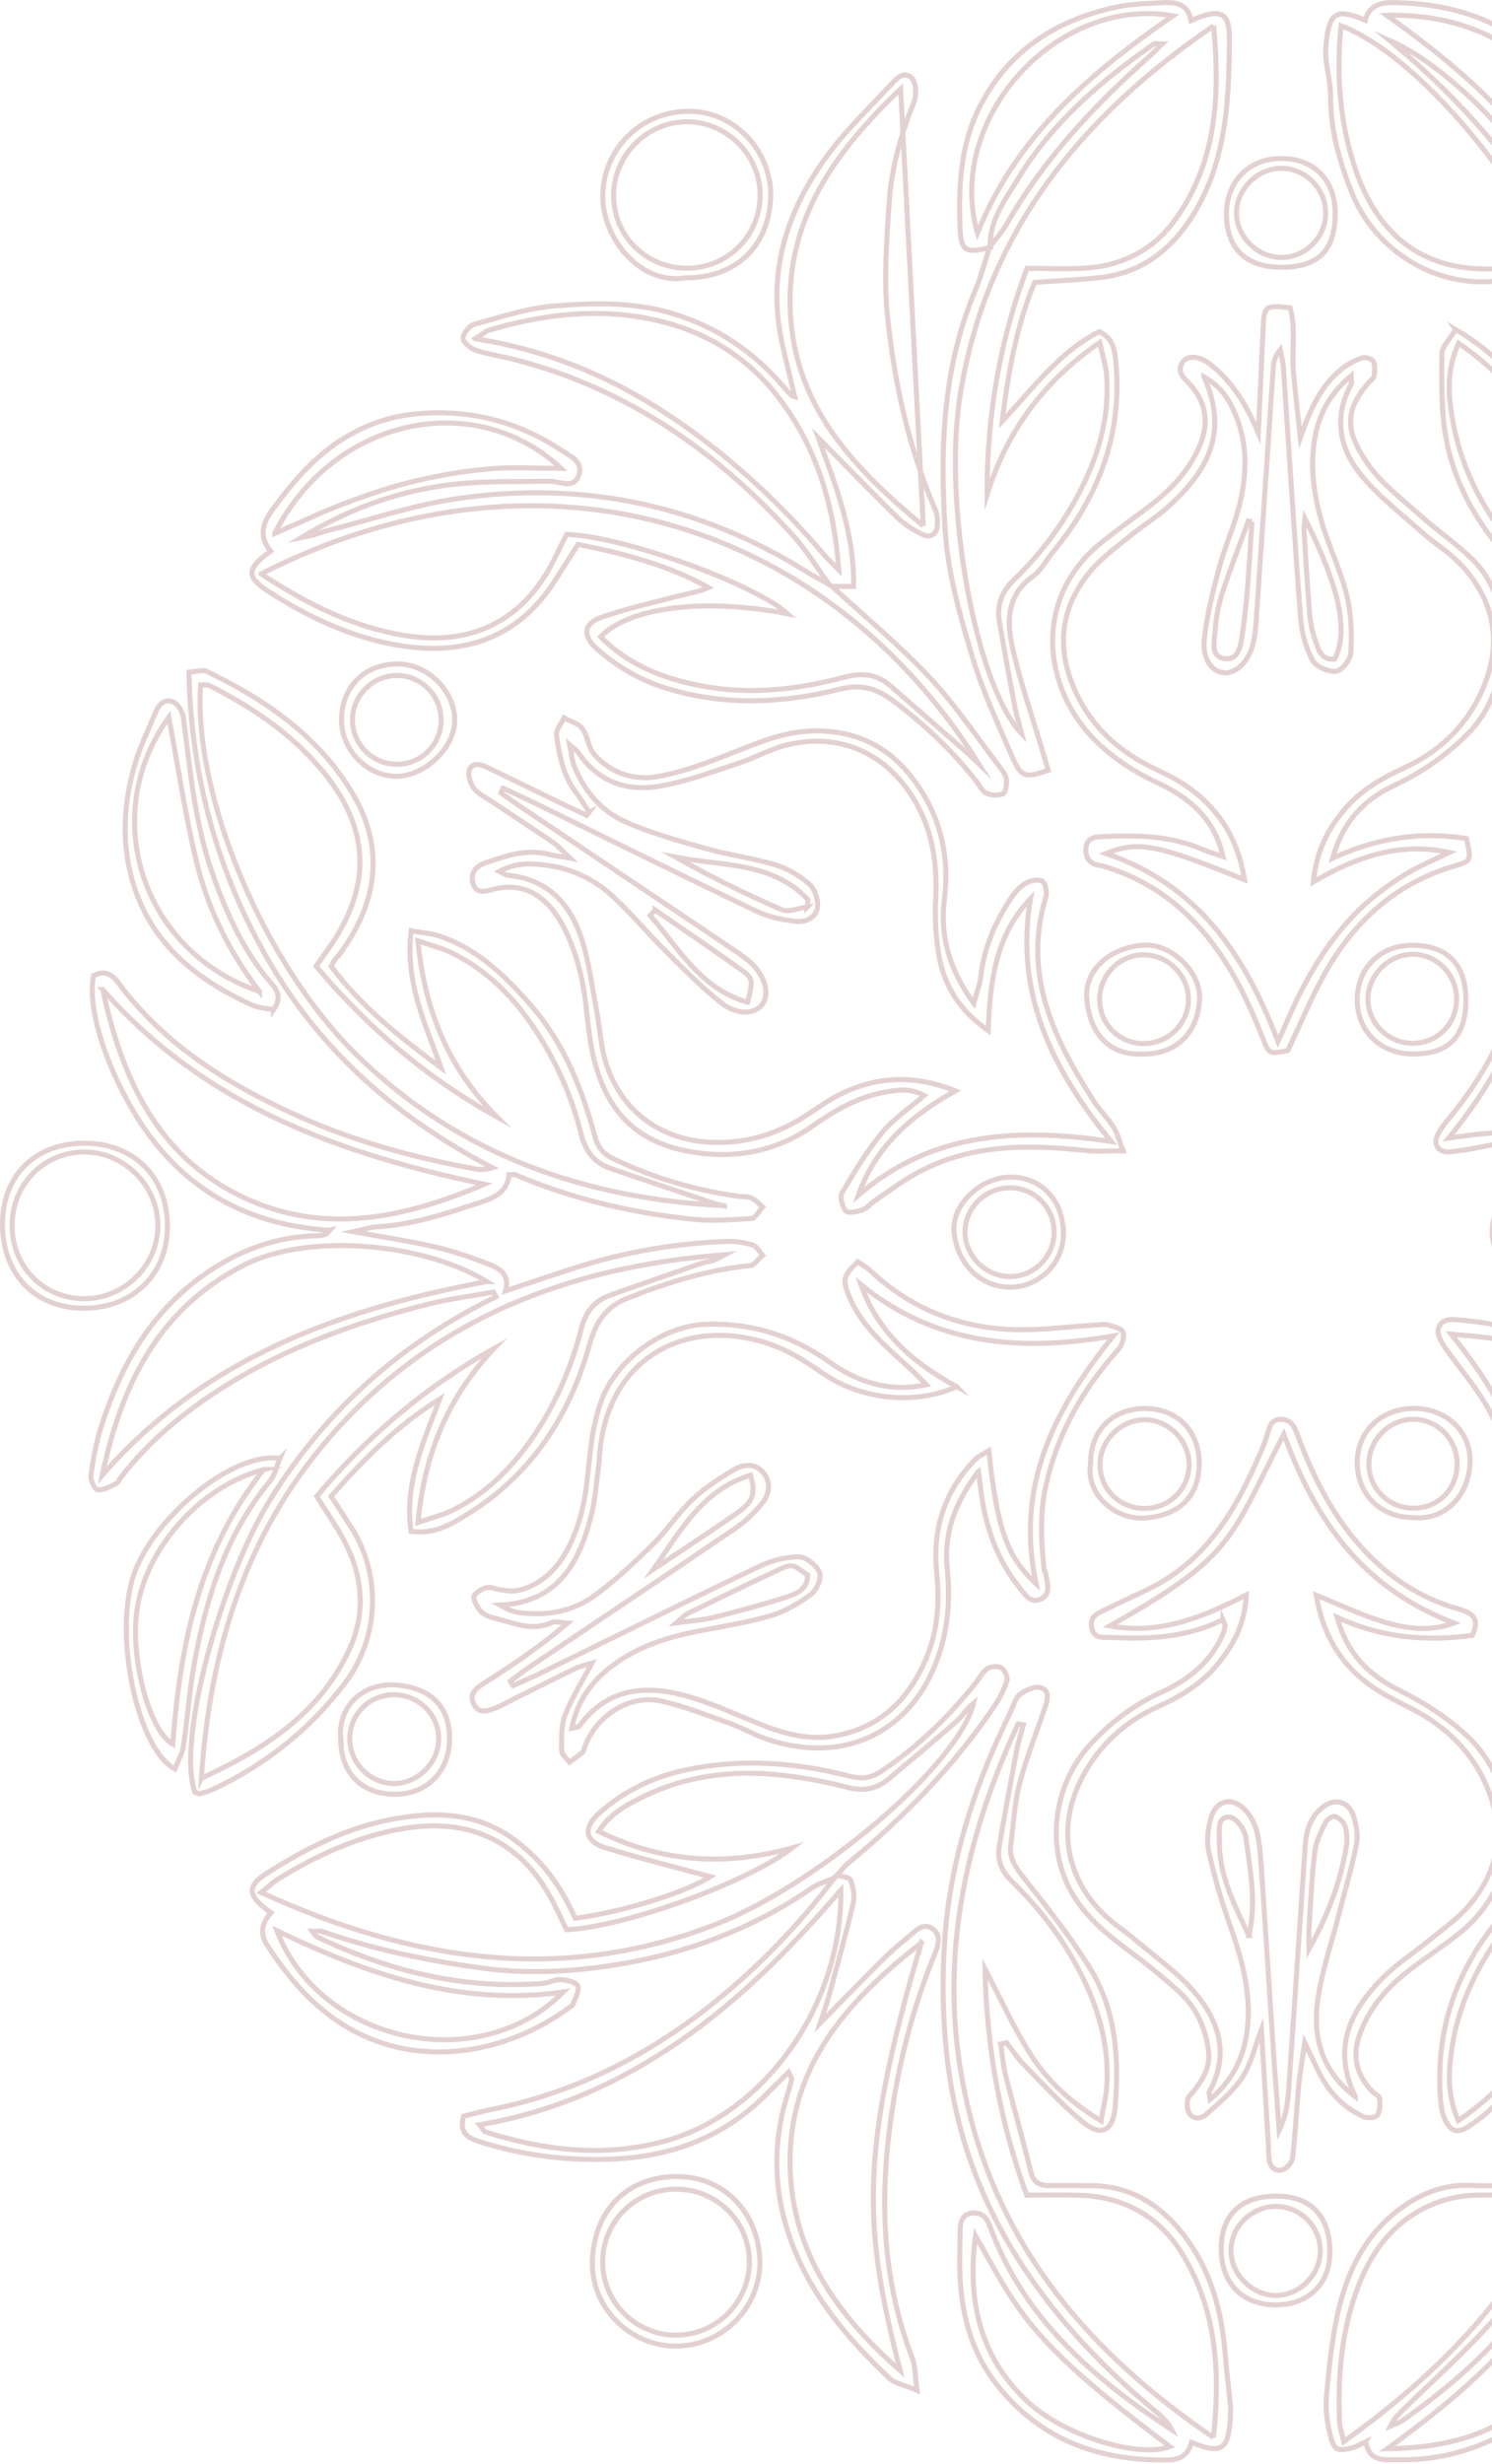 <svg fill="none" height="487" viewBox="0 0 295 487" width="295" xmlns="http://www.w3.org/2000/svg" xmlns:xlink="http://www.w3.org/1999/xlink"><clipPath id="a"><path d="m0 0h505.56v486.7h-505.56z"/></clipPath><g clip-path="url(#a)"><g opacity=".3" stroke="#a06569" stroke-miterlimit="10"><path d="m65.146 243.15c-17.38-1.1-30.27-9.07-38.91-23.75-5.83-9.91-8.96-20.72-7.73-26.57 2.04-1.09 3.57-.38 4.86 1.36 9.08 12.29 21.57 20.03 35.19 26.21 11.36 5.15 23.29 8.42 35.54 10.64.98.18 1.99.13 3.26-.26-18.42-9.56-33.53-22.6-44.01-40.52-10.31-17.62-15.57-36.65-15.99-57.41 1.6-.1 2.74-.52 3.5-.16 11.82 5.67 22.44 13.06 29.11 24.58 6.23 10.77 4.47 21.45-2.82 31.31-.31.41-.7.76-1 1.18-.2.27-.32.6-.65 1.25 5.9 7.93 13.65 14.06 21.72 20.02-3.1-8.58-7.17-16.87-5.93-27.06 2.14.38 3.97.48 5.64 1.05 7.45 2.51 12.85 7.76 17.91 13.51 6.65 7.56 10.23 16.63 12.81 26.12.64 2.36 1.77 3.48 3.71 4.41 7.83 3.75 16.05 6.17 24.63 7.38.85.12 1.8-.02 2.55.32.84.38 1.5 1.17 2.24 1.78-.73.8-1.41 2.23-2.19 2.28-3.93.26-7.92.54-11.82.13-12.02-1.26-23.7-4.02-34.86-8.76-.28-.12-.66-.02-1.25-.02-.3 3.09-2.51 4.42-5.28 5.33-6.86 2.26-13.69 4.6-21 4.98-1.15.06-2.28.48-4.48.96 6.07 1.11 11.12 1.84 16.07 2.99 3.65.85 7.22 2.09 10.71 3.45 2.06.8 4.23 1.96 3.25 5.26 5.36-1.77 10.47-3.57 15.65-5.14 9.19-2.78 18.61-4.29 28.2-4.65 1.68-.06 3.44.23 5.06.72.78.24 1.29 1.33 1.93 2.03-.81.7-1.56 1.94-2.43 2.03-7.39.72-14.43 2.77-21.36 5.32-.64.24-1.26.56-1.91.77-4.75 1.51-7.11 4.48-8.53 9.58-3.88 13.96-11.48 25.69-24.13 33.48-3.13 1.93-6.41 4.01-11.14 3.37-1.36-9.41 2.46-17.62 5.67-26.14-8.38 5.19-15.13 11.98-21.47 19.22 1.53 2.36 2.84 4.33 4.11 6.34 5.69 9.02 5.58 21.37-1.34 30.53-6.94 9.2-15.8 16.24-26.3 21.12-.76.35-1.59.58-2.41.77-.29.07-.64-.17-.96-.26-3.71-9.7 4.98-41.97 14.93-57.97 10.99-17.67 25.86-30.86 44.59-39.97-.17-.31-.35-.62-.52-.92-4.33.79-8.72 1.33-12.98 2.4-14.03 3.54-27.55 8.35-39.92 16.07-7.95 4.97-15.11 10.78-20.84 18.25-.31.41-.54 1.01-.96 1.19-1.17.53-2.46 1.29-3.6 1.15-.57-.07-1.43-1.97-1.29-2.92.45-3.2 1.04-6.42 2.01-9.49 3.82-12.03 9.82-22.68 20.4-30.12 6.72-4.73 14.18-7.57 22.52-7.67.5 0 1.01-.15 1.5-.27.11-.03.19-.2.77-.82zm78.05-4.83c-.76-.19-1.54-.32-2.27-.57-6.68-2.23-13.36-4.46-20.02-6.74-3.35-1.14-5.16-3.42-6.04-6.99-1.79-7.22-4.79-14-8.88-20.26-4.32-6.6-9.69-12.09-16.89-15.55-1.75-.84-3.69-1.3-6.47-2.25 1.38 14.09 6.24 25.39 15.63 34.8-13.88-7.7-25.61-17.73-35.76-29.8.97-1.37 1.66-2.34 2.35-3.32 8.88-12.45 8.42-24.17-1.53-35.81-6.03-7.05-13.59-12.12-21.8-16.28-.51-.26-1.23-.13-1.85-.18-1.5 21.75 12.47 55.16 30.83 73.11 20.13 19.68 44.95 28.44 72.7 29.82zm-103.37 113.13c12.41-5.72 23.45-12.76 29.29-25.55 3.2-7.02 2.64-14.14-.83-20.94-1.55-3.04-3.57-5.85-5.66-9.21 9.85-11.76 21.45-21.62 35.08-29.26-9.01 9.5-13.79 20.64-15.05 34.4 2.84-.98 4.83-1.44 6.63-2.31 5.83-2.85 10.53-7.1 14.43-12.25 5.38-7.11 9-15.09 11.2-23.66.86-3.37 2.57-5.55 5.7-6.67 5.98-2.15 11.99-4.22 17.99-6.29.81-.28 1.7-.35 2.5-.64.75-.28 1.44-.72 2.16-1.09-30.77 2.35-57.87 12.62-78.4 36.45-16.47 19.12-23.42 42.02-25.05 67.04zm-19.52-155.88c3.83 17.65 10.84 33.27 28.24 41.27 16 7.36 31.73 3.77 47.24-2.79-28.71-5.98-55.35-15.59-75.49-38.48zm75.94 57.73c-12.3-7.62-35.22-9.79-48.04-3.25-16.99 8.68-24.23 23.79-27.99 41.51 20.07-23.08 46.79-32.79 76.02-38.26z"/><path d="m340.465 249.879c-1.78 10.4-9.08 16.39-16.94 22.76 8.4 1.69 14.92-.68 20.86-5.05 6.29-4.64 13.29-6.93 21.08-6.77 13.7.29 22.51 10.04 24.3 22.19.75 5.08 1.02 10.26 2.21 15.24 1.18 4.96 2.82 9.85 7.4 13.15 3.1 2.23 6.32 2.58 9.76 1.79 1.55-.36 3.06-1.3 3.94.67.99 2.22-.44 3.65-2.24 4.52-4.61 2.22-9.46 2.79-14.49 1.71-.77-.17-1.54-.3-2.74.4 5.24 3.49 10.47 6.98 15.71 10.45 1 .66 2.46 1.05 2.94 1.96.63 1.18 1.01 2.97.56 4.14-.62 1.62-2.22.99-3.53.33-5.51-2.79-11.04-5.56-16.57-8.31-.89-.44-1.85-.76-3.02-1.23 1.93 3.61 3.99 6.8 5.34 10.27.83 2.13.73 4.68.71 7.04 0 .72-1.26 2.06-1.79 1.99-.97-.13-2.56-1.04-2.62-1.73-.34-4.16-2.88-6.52-6.25-8.19-4.22-2.08-8.79-1.51-13.13-.74-3.31.59-6.58 1.95-9.6 3.48-5.11 2.58-10.4 4.63-16.06 4.91-5.68.29-11.27-.89-15.74-4.79-9.28-8.1-12.67-18.3-10.91-30.49 1.03-7.13-1.79-13.26-6.42-19.58-.68 4.15-.77 7.57-1.86 10.65-1.46 4.16-3.64 8.06-5.61 12.03-.36.73-1.06 1.51-1.79 1.8-1.02.41-2.34.74-3.29.4-.64-.23-.93-1.64-1.21-2.57-.14-.45.03-1.03.18-1.51 3.57-11.52.19-22.01-5.17-31.99-2.41-4.49-5.94-8.37-8.85-12.61-.7-1.02-1.5-2.51-1.25-3.53.52-2.08 2.56-1.98 4.3-1.78 2.36.27 4.79.4 7.05 1.06 8.38 2.42 16.28-.15 24.09-2.4 5.27-1.52 10.06-4.36 14.13-8.22 2.19-2.08 2.25-2.02 6.52-1.43zm66.41 66.98c-7.01-1.14-11.83-4.85-14.66-11.12-.84-1.87-1.7-3.82-2.06-5.82-.85-4.73-1.56-9.5-2.04-14.28-1.49-14.8-12.11-23.57-26.89-22.13-5.45.53-10.3 2.55-14.83 5.52-2.44 1.6-4.88 3.29-7.54 4.44-6.7 2.89-13.53 3.24-21.11-.02 8.66-5.1 15.76-10.94 18.81-20.34-1.27.37-2.24 1.04-3.15 1.77-4.62 3.73-9.82 6.3-15.53 7.9-8.26 2.31-16.63 2.55-25.08 1.46-1.57-.2-3.15-.29-5.86-.53 11.82 14.64 18.95 29.62 15.61 48.02 2.76-2.02 4.12-4.75 5.13-7.6 1.09-3.07 2.04-6.22 2.64-9.41.54-2.88.52-5.86.8-9.5 5.22 4.14 8.36 8.67 9.49 14.17.85 4.15 1.01 8.53.83 12.77-.33 7.47.96 14.41 5.33 20.57 4.58 6.46 10.75 9.91 18.85 9.79 4.79-.07 9.03-1.76 13.36-3.52 4.6-1.87 9.25-3.73 14.05-4.93 8.08-2.04 14.99-.04 19.83 7.24.12.18.51.19 1.03.36-.92-5.5-3.41-10.03-7.93-12.86-4.03-2.52-8.48-4.53-12.97-6.09-3.69-1.28-7.75-1.5-11.62-2.28-5.24-1.05-10.48-2.16-14.75-5.71-1.54-1.28-2.58-2.86-1.92-4.96.67-2.15 2.63-3.01 4.48-2.81 2.66.3 5.43.94 7.83 2.1 14.59 6.98 29.09 14.14 43.63 21.23 1.42.69 2.9 1.25 4.35 1.87.15-.32.3-.64.45-.96-1.37-.99-2.72-2.01-4.13-2.95-5.43-3.65-10.88-7.27-16.3-10.92-8.29-5.57-16.57-11.15-24.85-16.73-2.48-1.67-4.67-3.59-5.1-6.78-.44-3.3 1.79-5.55 4.93-4.55 2.4.76 4.89 1.96 6.72 3.64 3.65 3.37 6.99 7.1 10.24 10.87 4.19 4.87 8.61 9.42 14.53 12.17 4.95 2.3 10.05 3.46 15.42.9zm-28.66-6.91c.2-.23.4-.45.6-.68-2.27-2.76-4.4-5.65-6.86-8.23-2.71-2.84-5.63-5.49-8.63-8.02-1.71-1.45-3.8-2.15-6.67-.48 1.29 1.93 2.12 4.2 3.73 5.37 5.8 4.21 11.86 8.06 17.83 12.04zm-6.81 9.77c.11-.34.22-.67.33-1.01-6.38-3.11-12.75-6.25-19.17-9.28-.86-.41-2.05-.39-3.03-.21-.9.17-2.45.83-2.43 1.23.03 1.01.52 2.48 1.3 2.9 2.52 1.36 5.21 2.47 7.91 3.44 4.89 1.75 9.99 2.38 15.09 2.93z"/><path d="m241.753 320.129c-7.01 3.49-14.33 3.87-21.74 3.51-1.65-.08-3.71.44-4.17-1.95-.49-2.56 1.72-3.02 3.35-3.86 4.25-2.17 8.83-3.86 12.7-6.57 8.92-6.24 13.73-15.61 17.85-25.35.27-.63.48-1.29.7-1.94.54-1.58.61-3.64 3.05-3.44 2.1.16 2.6 1.89 3.22 3.53 3.12 8.26 7.05 16.04 13.19 22.54 5.06 5.35 11.01 9.23 18.14 11.31 2.23.65 4.98 1.44 3.04 5.32-8.66 1.13-17.36.7-26.71-3.57 2.13 7.6 6.57 11.53 12.16 14.33 4.95 2.48 9.5 5.35 13.61 9.17 9.95 9.27 12.18 28.01-1.7 39.01-3.36 2.67-6.99 5.01-10.36 7.67-3.96 3.13-7.15 6.88-9.04 11.69-1.77 4.5-1.06 8.39 2.29 11.82.48.49 1.39.88 1.44 1.39.11 1.11.1 2.43-.44 3.32-.3.49-1.93.64-2.68.31-3.55-1.59-6.29-4.2-8.21-7.58-1.1-1.92-1.95-3.98-3.46-7.1-.5 3.51-.97 6.02-1.2 8.54-.45 4.77-.67 9.55-1.22 14.3-.1.87-1.18 2.1-2.03 2.32-1.61.42-2.5-.75-2.65-2.36-.08-.86-.04-1.72-.1-2.58-.45-7.53-.91-15.06-1.38-22.81-1.27 3.35-2 6.76-3.78 9.49-1.81 2.78-4.56 5-7.07 7.26-1.06.95-2.76 1.2-3.53-.42-.42-.88-.4-2.56.17-3.2 2.28-2.52 4.14-5.36 3.77-8.69-.49-4.49-2.34-8.67-5.76-11.8-3.03-2.77-6.23-5.4-9.53-7.84-4.02-2.98-7.88-6-10.77-10.23-6.53-9.55-4.83-22.69 2.59-30.81 4-4.38 8.59-7.87 14.01-10.34 5.46-2.48 9.99-6.03 12.38-11.78.19-.46.26-.98.34-1.48.02-.13-.11-.29-.47-1.15zm26.22 94.26c-4.68-9.58-1.01-17.11 5.69-23.73 2.8-2.76 6.19-4.92 9.24-7.42 2.52-2.07 5.24-3.99 7.37-6.42 5.96-6.81 7.35-14.61 3.96-23.09-2.95-7.38-8.27-12.53-15.29-16.1-2.9-1.48-5.88-2.93-8.48-4.87-5.73-4.27-8.96-10.1-10.21-17.47 4.79 1.93 8.96 3.93 13.33 5.26 4.46 1.35 9.12 1.99 13.88.23-8.27-3.2-15.32-7.9-21.02-14.57-5.59-6.54-9.42-14.13-12.61-22.74-10.86 21.07-9.92 24.1-34.39 37.88 9.88 1.79 18.3-1.68 26.98-6.12-.31 5.96-2.68 10.05-5.76 13.79-3.13 3.81-7.24 6.26-11.69 8.28-6.47 2.93-11.52 7.47-14.89 13.78-4.93 9.23-3.7 19.12 3.54 26.68 2.12 2.21 4.8 3.89 7.16 5.89 3.79 3.22 7.95 6.15 11.19 9.86 5.07 5.81 7.24 12.51 3.1 19.97-.12.21.08.6.22 1.44 4.8-4.08 6.98-9.05 7.43-14.91.53-6.87-1.32-13.27-3.58-19.65-1.66-4.68-3.05-9.49-4.13-14.34-.46-2.08-.22-4.51.37-6.59 1.09-3.81 4.38-4.45 7.03-1.47.98 1.11 1.73 2.61 2.09 4.05.53 2.16.71 4.41.86 6.64.83 12.19 1.59 24.39 2.41 36.59.35 5.27.77 10.53 1.15 15.79 1.26-2.53 1.67-5.15 1.86-7.79 1.12-16.14 2.19-32.29 3.28-48.44.19-2.82.92-5.46 3.16-7.38 2.58-2.21 5.46-1.54 6.47 1.69.55 1.76.84 3.82.47 5.59-1 4.86-2.42 9.63-3.64 14.45-1.43 5.64-3.42 11.23-4.08 16.97-.82 7.09 1.27 13.59 7.53 18.3zm-9.14-29.21c3.59-6.41 6.17-13.03 7.35-20.11.22-1.33.16-2.8-.2-4.08-.23-.81-1.17-1.67-1.99-1.97-.46-.17-1.64.59-1.93 1.2-.88 1.84-1.87 3.76-2.1 5.73-.59 4.91-.8 9.87-1.12 14.81-.09 1.47-.01 2.94-.01 4.42zm-11.91-2.65c1.56-6.52.24-12.95-.58-19.36-.19-1.52-1.98-3.96-3.14-4.02-2.73-.15-2.04 2.67-2.09 4.35-.23 6.91 2.91 12.89 5.81 19.03z"/><path d="m193.435 290.797c-4.79 6.49-6.84 12.35-6.15 19.2.59 5.83.23 11.58-1.72 17.27-5.09 14.9-18.33 21.55-33.62 16.57-2.6-.85-5-2.28-7.58-3.2-4.49-1.6-8.96-3.39-13.59-4.43-6.32-1.42-13.01 2.9-15.21 9.19-.11.33-.15.76-.37.95-.83.69-1.73 1.29-2.6 1.93-.55-.76-1.56-1.53-1.56-2.29 0-2.36-.11-4.91.71-7.05 1.32-3.43 3.35-6.59 5.28-10.23-1.21.38-2.32.59-3.3 1.07-4.33 2.1-8.62 4.27-12.93 6.41-.92.46-1.82.99-2.77 1.37-1.64.64-3.5 1.26-4.41-.89-.83-1.96.49-2.99 2.13-4.02 5.63-3.56 11.13-7.32 16.47-11.84-1.07-.05-2.32-.48-3.19-.09-4.05 1.82-7.7-.09-11.45-.96-.96-.22-2.03-.72-2.64-1.44-.69-.82-1.54-2.54-1.19-2.98.7-.89 2.34-1.83 3.27-1.58 2.39.64 4.55 1.07 6.99.13 3.57-1.38 6.06-3.86 7.87-7.06 2.48-4.39 3.65-9.19 4.21-14.2.61-5.44.94-10.9 2.95-16.14 2.87-7.49 11.79-14.65 21.08-14.79 9.01-.14 16.69 2.39 23.99 7.57 5.3 3.76 11.43 5.99 19.03 4.42-1.2-1.23-1.92-2.03-2.71-2.76-4.8-4.42-9.99-8.5-12.57-14.8-1.31-3.2-1.13-3.95 1.72-6.74.78.53 1.69.99 2.41 1.66 8.37 7.9 18.4 11.71 29.81 11.76 4.94.02 9.88-.61 14.82-.93.86-.06 1.78-.22 2.57.01 1.08.31 2.75.78 2.92 1.48.24 1.02-.31 2.59-1.07 3.44-6.99 7.82-12.02 16.61-14.27 26.96-1.19 5.47-.92 10.9-.32 16.37.04.33.29.64.34.97.27 1.82 1.14 4.01-1.11 4.99-1.96.85-3.08-1.02-4.13-2.34-4.41-5.52-6.65-11.92-7.57-18.85-.13-.97-.24-1.95-.51-4.13zm-4.26-16.73c-8.65 3.83-19.22 2.36-26.37-2.57-2.82-1.94-5.74-3.9-8.88-5.19-16.04-6.57-33.65.4-35.38 21.1-.07.86-.09 1.72-.21 2.57-.45 3.23-.66 6.54-1.47 9.68-2.39 9.35-6.63 17.02-18.02 17.58 1.35.77 2.58 1.33 3.87 1.49 5.31.69 10.47-.18 14.78-3.32 4.14-3.01 7.91-6.57 11.57-10.16 2.81-2.76 4.98-6.19 7.85-8.89 2.47-2.32 5.4-4.22 8.34-5.95 1.81-1.06 4.09-1.25 5.67.65 1.53 1.83 1.23 4.11-.04 5.78-1.53 2-3.46 3.83-5.54 5.25-13.37 9.11-26.83 18.08-40.26 27.12-1.43.96-2.79 2.02-4.18 3.04.19.29.38.58.57.88 1.67-.75 3.36-1.45 5.01-2.25 14.53-7.1 29.01-14.29 43.6-21.27 2.4-1.15 5.21-1.92 7.83-1.92 1.44 0 3.52 1.68 4.12 3.1.45 1.07-.58 3.52-1.7 4.34-2.45 1.8-5.23 3.43-8.12 4.26-4.94 1.41-10.07 2.16-15.12 3.19-5.97 1.21-11.62 3.18-16.47 6.98-3.86 3.03-6.54 6.79-7.56 11.99.86-.21 1.32-.19 1.46-.38 5.36-7.38 12.78-8.24 20.77-6.09 4.78 1.28 9.35 3.38 13.95 5.27 5.16 2.11 10.37 3.78 16.04 2.7 8.95-1.7 14.56-7.33 17.92-15.47 2.22-5.37 2.59-10.97 2-16.74-.88-8.5 1.5-16.02 7.47-22.25.71-.74 1.74-1.17 2.83-1.88 1.68 15.48 3.54 20.96 9.36 26.3-4.1-19.14 3.32-34.19 15.27-48.98-18.77 3.28-35.38 1.65-49.92-10.13 3.32 9.21 9.94 15.28 18.98 20.19zm-29.48 37.25c-2.97-2.18-3.04-2.32-5.77-1.05-6.06 2.8-12.05 5.75-18.05 8.68-.53.26-.94.78-2.13 1.8 3.11-.44 5.3-.56 7.4-1.09 4.93-1.25 9.86-2.55 14.69-4.12 1.86-.61 3.88-1.64 3.86-4.21zm-30.49-1.16c5.39-3.61 10.81-7.16 16.15-10.84 3.58-2.47 4.11-3.95 3.05-7.75-9.59 2.87-14 11.23-19.2 18.59z"/><path d="m248.794 85.587c.32-7 .65-13.99.97-20.99.19-4.14.44-4.33 5.33-3.76 1.17 4.11.27 8.43.64 12.65.36 4.04.84 8.07 1.37 13.01 1.99-5.63 4.07-10.3 8.2-13.59 1.17-.93 2.56-1.68 3.97-2.17.63-.22 1.97.17 2.25.68.42.77.29 1.9.18 2.86-.05.43-.6.81-.94 1.19-5.2 5.81-4.62 10-.3 16.25 2.67 3.87 6.66 6.85 10.23 10.05 3.44 3.09 7.33 5.71 10.6 8.96 8.82 8.77 7.26 25.96-1.02 34.25-4.35 4.36-9.17 7.7-14.68 10.3-5.81 2.74-10.04 6.98-12.11 14.35 8.93-4.12 17.57-5.32 26.47-3.9.95 4.38.96 4.44-2.24 5.38-11.73 3.43-20.07 11.01-25.88 21.48-2.64 4.77-4.74 9.84-7.2 15.02-3.82.79-3.72.75-5.08-2.72-3.34-8.53-7.43-16.63-13.96-23.24-4.93-4.99-10.79-8.49-17.54-10.48-.33-.1-.68-.11-1.01-.19-1.83-.45-2.5-1.72-2.31-3.47.19-1.77 1.53-2.08 3-2.15 6.74-.32 13.43-.29 19.8 2.43 1.21.52 2.5.88 4.28 1.49-1.37-6.08-4.83-9.87-9.46-12.71-2.34-1.44-4.95-2.44-7.32-3.83-6.36-3.72-11.67-8.51-14.64-15.43-4.63-10.78-2.02-22.12 6.63-29.44 3.4-2.88 7.12-5.4 10.65-8.14 3.98-3.1 7.39-6.7 9.44-11.41 1.98-4.53 1.52-8.68-1.89-12.41-1.13-1.23-2.76-2.43-1.32-4.4 1.02-1.39 3.31-1.16 5.51.59 4.41 3.51 7.14 8.13 9.38 13.5zm-10.73-11.09c5.04 11.2.41 18.82-6.91 25.5-2.4 2.19-5.24 3.9-7.77 5.97-2.65 2.17-5.5 4.23-7.69 6.82-5.7 6.76-6.93 14.44-3.56 22.7 2.92 7.17 8.06 12.3 14.9 15.81 2.29 1.18 4.7 2.19 6.85 3.6 6.77 4.43 10.87 10.6 12.17 18.97-17.3-7-20.97-7.75-27.37-5.18 18.03 6.11 27.36 19.85 34.01 37.15 1.9-4.16 3.16-7.3 4.74-10.28 1.61-3.03 3.33-6.04 5.36-8.81 2.02-2.76 4.28-5.42 6.79-7.74s5.33-4.36 8.24-6.16c2.76-1.7 5.81-2.93 8.73-4.36-9.72-2.11-18.18.75-26.88 5.82.61-6.11 2.86-10.41 6.12-14.27 3.18-3.78 7.31-6.18 11.74-8.22 6.97-3.2 12.32-8.2 15.47-15.26 4.05-9.11 2.72-17.54-4.04-24.85-2.31-2.5-5.35-4.3-7.91-6.59-4.09-3.65-8.52-7.05-11.95-11.25-4.28-5.25-5.48-11.43-1.98-17.84.16-.3.02-.77.02-1.78-4.8 4.06-6.9 8.76-7.44 14.25-.64 6.49.74 12.65 2.97 18.7 1.37 3.71 2.97 7.39 3.79 11.23.74 3.46.84 7.13.61 10.67-.09 1.33-1.82 3.49-2.95 3.59-1.53.13-3.97-.95-4.64-2.23-1.31-2.49-2.11-5.45-2.33-8.28-1.25-16.48-2.27-32.97-3.39-49.46-.08-1.21-.41-2.41-.63-3.61-.96 1.19-1.29 2.31-1.37 3.45-1.13 16.49-2.21 32.97-3.34 49.46-.13 1.88-.26 3.8-.77 5.59-1.02 3.6-3.67 5.79-6.03 5.31-2.22-.45-3.94-2.88-3.5-6.73.54-4.74 1.72-9.43 2.96-14.05 1.11-4.14 2.93-8.1 3.97-12.26 1.48-5.93 1.7-11.95-.72-17.76-1.15-2.77-2.53-5.48-6.27-7.63zm19.96 27.97c-.1 1.01-.24 1.62-.2 2.21.34 5.43.64 10.86 1.09 16.28.15 1.85.49 3.74 1.1 5.48.63 1.8 1.11 4.09 3.87 3.84 2.79-5.64 1.06-13.92-5.86-27.81zm-10.48.66c-.24-.05-.48-.1-.72-.16-1.72 4.71-3.56 9.39-5.12 14.16-.78 2.4-1.3 4.95-1.44 7.47-.11 2.01-1.1 5.19 1.9 5.57 2.72.34 3.15-2.59 3.47-4.8.41-2.86.74-5.72.98-8.6.37-4.54.62-9.1.92-13.64z"/><path d="m312.863 197.038c3.98-4.28 6.17-8.9 6.21-14.51.05-6.15-.37-12.55 1.13-18.4 4.39-17.09 19.44-24.5 35.01-18.51 5.92 2.28 11.83 4.6 17.84 6.64 3.5 1.18 7.12.93 10.6-.49 3.32-1.36 5.92-3.34 7.04-7 .48-1.56 1.18-3.56 3.52-2.93 2.3.62 2.06 2.87 1.61 4.3-1.11 3.56-2.63 6.99-4.16 10.4-.53 1.18-1.56 2.14-1.87 3.99 5.18-2.49 10.37-4.97 15.55-7.46 1.24-.6 2.4-1.65 3.67-1.79 1.33-.14 3.3.13 4 1 1.19 1.5-.23 2.84-1.59 3.73-4.17 2.74-8.37 5.42-12.53 8.17-1.55 1.03-3.03 2.17-4.44 4.09 2.43 0 4.88-.22 7.27.06 2.87.33 5.76.86 8.49 1.78.94.32 1.4 2.05 2.08 3.14-1.07.63-2.3 1.97-3.17 1.77-3.82-.89-7.17-.19-10.21 2.12-3.73 2.83-5.8 6.9-6.9 11.22-1.18 4.62-1.76 9.43-2.2 14.19-1.05 11.27-7.12 21.27-17.94 23.93-9.13 2.24-18.01.99-26.08-4.33-2.58-1.7-5.18-3.48-8-4.68-2.97-1.26-6.18-2.05-9.36-2.65-1.29-.24-2.78.56-4.34.92 4 4.29 7.74 7.99 11.08 12.02 1.72 2.07 2.96 4.63 3.95 7.15.39.98-.13 3.01-.93 3.57-.73.51-2.61.04-3.62-.59-3.78-2.36-7.14-5.55-11.14-7.36-9.74-4.39-19.99-6.06-30.66-3.83-2.01.42-4.05.75-6.09.95-2.15.21-3.34-1.27-2.48-3.24.6-1.38 1.66-2.58 2.63-3.77 6.39-7.84 11.35-16.46 12.82-26.55.7-4.83.2-9.85.02-14.78-.08-2.2-1.26-4.95 1.1-6.11 2.68-1.32 3.77 1.64 4.99 3.34 3.97 5.56 5.94 11.88 6.77 18.6.08.62.22 1.24.33 1.86zm93.66-40.75c-.21-.29-.43-.57-.64-.86-1.85.87-3.7 1.72-5.54 2.62-14.7 7.18-29.37 14.41-44.11 21.51-2.12 1.02-4.52 1.69-6.85 1.97-2.08.25-4.19-.51-5.14-2.71-1.03-2.39.55-4.04 2.19-5.25 1.77-1.31 3.77-2.52 5.86-3.16 3.93-1.21 8.01-1.96 12.02-2.93 4.51-1.1 9.08-2 13.48-3.41 4.31-1.39 8.05-3.91 11.06-7.37 2.26-2.6 3.95-5.48 4.35-9.51-.86.59-1.36.77-1.62 1.13-4.36 6.08-10.58 7.59-17.41 6.34-4.69-.86-9.2-2.72-13.74-4.29-2.76-.96-5.33-2.47-8.12-3.31-11.68-3.54-22.17.94-27.82 11.77-3.2 6.14-4.14 12.63-3.33 19.52 1.01 8.51-1.53 15.99-7.44 22.24-.73.78-1.79 1.25-2.89 1.99-1.68-15.84-3.92-22.31-9.15-25.77 3.78 18.53-3.45 33.52-15.27 48.14 18.6-2.87 35.3-1.7 49.74 10.36-3.32-9.28-10-15.32-18.98-20.29 1.89-.74 2.76-1.18 3.68-1.42 8.58-2.24 16.24-.14 23.57 4.57 3.72 2.39 7.74 4.67 11.94 5.86 15.68 4.44 28.27-3.74 31.1-19.78.36-2.03.27-4.13.66-6.15.88-4.54 1.53-9.18 3.01-13.54 2.39-7.03 7.12-11.68 15-12.26.19-.01.35-.48.7-.99-5.37-2.23-10.45-1.21-15.37 1-5.62 2.51-10 6.63-13.95 11.27-2.79 3.27-5.45 6.7-8.52 9.68-2.19 2.12-4.86 3.83-7.53 5.32-1.98 1.1-4.45 1.53-6.09-.7-1.53-2.07-.92-4.43.53-6.24 1.37-1.71 3.11-3.21 4.93-4.45 13.68-9.27 27.43-18.45 41.15-27.67 1.54-1.04 3.03-2.14 4.55-3.21zm-34.14 13.06c-.07-.23-.15-.45-.22-.68-1.63.15-3.27.2-4.87.48-6.25 1.09-12.63 1.85-18.17 5.27-1.11.68-2.47 2.51-2.24 3.48.46 2.02 2.53 1.84 4.28 1.45.33-.07.67-.18.98-.33 6.75-3.22 13.5-6.44 20.24-9.67zm-14.92 27.4c6.15-.15 13.93-7.03 20.7-18.57-6.73 4.57-12.68 8.5-18.5 12.61-1.81 1.28-3.46 2.96-2.2 5.96z"/><path d="m116.462 160.519c-.81-1.24-1.54-2.54-2.44-3.7-2.63-3.4-3.44-7.45-3.99-11.51-.14-1.06.96-2.28 1.49-3.43 1.25.7 2.88 1.12 3.66 2.17 1.07 1.44 1.11 3.68 2.26 5 3.29 3.75 7.88 5.27 12.58 4.43 4.85-.86 9.58-2.64 14.2-4.45 5.44-2.13 10.63-4.49 16.76-4.57 10.09-.12 16.94 4.6 21.82 12.91 3.69 6.3 4.8 13.15 3.93 20.32-.89 7.29.86 13.8 5.8 20.59.65-2.36 1.23-3.74 1.38-5.18.63-5.78 2.87-10.92 6.06-15.69.75-1.12 1.74-2.22 2.88-2.87.91-.52 2.55-.83 3.25-.35.66.45.96 2.2.67 3.16-4.65 15.4 1.67 28.15 9.64 40.5 1.11 1.72 2.65 3.17 3.76 4.9.75 1.18 1.08 2.62 1.89 4.69-2.99 0-5.15.2-7.26-.03-11.6-1.26-23.04-1.34-33.66 4.5-2.84 1.57-5.45 3.56-8.15 5.39-.85.57-1.54 1.5-2.46 1.82-1.04.37-2.83.73-3.27.22-.73-.85-1.26-2.77-.78-3.59 2.42-4.11 4.93-8.25 7.95-11.92 2.24-2.72 5.33-4.75 8.31-7.32-2.89-1.56-5.58-1.09-8.21-.57-5.17 1.02-9.61 3.6-13.87 6.61-7.29 5.15-15.66 6.56-24.14 5.08-10.99-1.91-16.9-8.31-19.35-19.48-1.09-5-1.11-10.24-2.27-15.23-.91-3.94-2.29-7.98-4.42-11.38-2.89-4.61-7.23-7.36-13.17-5.72-1.52.42-3.25.81-3.8-1.3-.52-2 .59-3.35 2.42-3.97 4.07-1.38 8.14-2.85 12.57-1.7.96.25 1.96.36 4.24.76-1.68-1.57-2.36-2.4-3.21-2.98-4.12-2.81-8.29-5.54-12.43-8.31-1.14-.77-2.51-1.38-3.31-2.42-.72-.94-1.32-2.53-1.03-3.56.49-1.72 2.14-1.35 3.46-.72 4.65 2.23 9.28 4.5 13.93 6.75 1.94.94 3.9 1.85 5.85 2.77l.48-.63zm-17.03-4.73c-.13.3-.25.6-.38.91 1.53 1.08 3.05 2.19 4.61 3.23 13.57 9.12 27.16 18.22 40.73 27.35 1.43.96 2.88 1.91 4.14 3.07 2.83 2.62 3.7 6.27 2.12 8.25-1.45 1.83-4.83 2.1-8.01-.37-4.04-3.14-7.62-6.89-11.26-10.5-3.53-3.51-6.72-7.38-10.39-10.72-3.47-3.17-7.7-5.22-12.43-5.92-3.21-.48-6.46-.73-9.84 1.14.82.39 1.24.73 1.69.77 7.68.7 12.19 5.46 14.48 12.23 1.58 4.67 2.14 9.7 3.08 14.58.65 3.37.79 6.88 1.79 10.13 2.95 9.54 10.75 15.36 20.73 15.83 7.13.33 13.58-1.72 19.48-5.67 2.14-1.43 4.27-2.95 6.59-4.04 7-3.3 14.14-3.7 22.34-.46-9.06 5.06-15.88 11.19-19.18 20.61 14.41-12.39 31.28-13.41 49.99-10.6-12.05-14.64-19.06-29.65-15.95-48.01-6.93 7.27-8 16.31-8.38 26.08-5.33-3.71-8.32-8.29-9.51-13.72-.9-4.13-1.05-8.52-.85-12.77.33-7.28-.89-14.07-4.93-20.2-5.65-8.57-14.71-12.23-24.66-9.71-3.3.83-6.36 2.6-9.62 3.65-5.21 1.68-10.41 3.68-15.78 4.52-6.3.98-11.93-1.07-15.71-6.74-.25-.38-.69-.63-1.69-1.5.39 1.88.47 3.05.88 4.1 1.96 5.03 5.39 9.03 10.23 11.16 5.14 2.26 10.65 3.77 16.08 5.3 4.46 1.26 9.12 1.83 13.54 3.17 2.4.72 4.74 2.14 6.64 3.78 1.08.94 1.8 3.02 1.65 4.48-.21 2.13-2.36 3.14-4.28 2.91-2.67-.31-5.44-.89-7.84-2.04-14.6-6.98-29.1-14.17-43.63-21.27-2.13-1.04-4.29-2.01-6.43-3.02zm60.19 23.46c.05-.48.09-.96.14-1.44-7.02-7.52-17.05-6.62-26.16-8.4 6.83 3.82 13.81 7.29 20.96 10.38 1.36.59 3.36-.32 5.06-.54zm-30.1.62c-.32.35-.65.71-.97 1.06 5.64 6.48 9.91 14.49 19.28 17.16 1.03-4.17 1.09-4.71-1.03-6.23-5.69-4.09-11.51-8.01-17.28-12z"/><path d="m165.012 371.139c-1.54.68-3.23 1.14-4.6 2.08-11.94 8.21-25.28 13.08-39.42 15.23-8.17 1.24-16.47 1.71-25.0.61-11.08-1.44-21.81-3.68-32.31-7.33-.44-.15-.99-.02-1.93-.02.41.51.57.91.86 1.05 14.15 6.81 28.96 10.49 44.77 9.24 1.17-.09 2.33-.82 3.46-.75 1.21.08 3.03.47 3.39 1.26.4.89-.51 2.39-.93 3.6-.1.28-.48.47-.76.68-12.22 8.99-29.34 12.27-43.63 4.03-6.86-3.96-11.86-9.84-16.1-16.41-1.37-2.12-1.19-4.21.76-6.38-.44-.33-.92-.67-1.38-1.04-3.19-2.59-3.11-4.38.39-6.63 8-5.14 16.48-9.39 25.88-10.97 7.68-1.29 15.45-1.11 22.33 3.59 4.92 3.37 8.66 7.77 11.41 13.03.55 1.05 1.05 2.12 1.55 3.12 9.53-1.25 21.94-5.17 26.68-8.22-6.64-1.81-13.7-3.56-20.64-5.69-4.24-1.31-4.61-3.98-1.2-6.98 5-4.4 10.86-7.19 17.36-8.51 10.77-2.2 21.49-1.41 32.03 1.31 2.48.64 4.21.39 6.2-.92 7.23-4.82 13.37-10.78 18.76-17.55.75-.94 1.31-2.13 2.26-2.77.69-.46 2.08-.58 2.75-.17.68.41 1.36 1.81 1.15 2.5-.55 1.77-1.42 3.49-2.47 5.04-8.04 11.92-17.99 22.07-29.06 31.19-.77.63-1.35 1.5-2.02 2.26-.16.21-.34.4-.54.57zm-53.01 10.24c-.82-1.7-1.54-3.25-2.3-4.78-6.1-12.38-16.55-17.56-30.18-15.17-8.81 1.54-16.71 5.2-24.27 9.77-1.11.67-2.05 1.6-3.6 2.84 29.58 13.5 59.05 18.21 89.65 6.38 20.35-7.87 48.23-31.6 51.19-43.82-1.33 1.07-2.23 2.61-3.5 3.72-4.39 3.86-8.9 7.57-13.37 11.33-2.43 2.04-5.06 2.4-8.19 1.58-4.15-1.08-8.41-1.87-12.66-2.36-9.95-1.14-19.6.07-28.6 4.73-2.85 1.47-5.68 3.08-7.81 6.35 12.43 6.1 24.89 6.98 38.3 3.26-8.82 6.83-33.32 15.7-44.65 16.18zm-57.25.21c8.52 22.19 39.93 28.99 56.63 12.11-20.57 2.88-38.63-3.47-56.63-12.11z"/><path d="m195.801 48.908c-5.03 1.27-5.82.7-5.99-4.23-.29-8.3.13-16.43 4.14-24.04 5.71-10.84 15-16.66 26.59-19.2 3.17-.7 6.49-.74 9.75-.92 2.54-.13 4.71.58 5.2 3.54 5.73-2.46 7.63-1.81 7.59 3.64-.08 12.35-.57 24.75-7.72 35.61-4.26 6.47-10.05 10.71-17.92 11.56-3.98.43-7.99.6-12.88.95-3.42 8.12-5.23 17.57-6.39 27.42 6.05-6.42 11.22-13.65 19.17-17.7 2.53 1.25 3.01 3.25 3.25 5.61 1.46 14.53-3.31 26.98-12.46 38.02-1.32 1.59-2.3 3.62-3.92 4.76-5.14 3.62-5.17 8.83-4.06 13.88 1.49 6.83 3.85 13.47 5.84 20.19.42 1.42.85 2.84 1.26 4.24-4.53 1.57-5.31 1.44-7.08-2.61-2.88-6.6-5.96-13.19-8-20.07-2.37-7.99-4.73-16.23-5.27-24.47-1.05-16.11-.58-32.26 5.88-47.57 1.19-2.81 1.95-5.8 2.91-8.72 1.11-1.48 2.39-2.85 3.3-4.44 7.35-12.82 17.23-23.47 28.24-33.18.77-.68 1.48-1.44 2.56-2.5-1.01 0-1.42-.13-1.64.02-10.51 7.29-20.14 15.58-26.84 26.59-2.5 4.11-5.75 8.24-5.52 13.6zm44.15-43.8c-26.33 17.98-45.1 41-50.14 73.2-3.39 21.68 3.17 57.36 12.21 66.72-.55-2.13-1.06-3.75-1.38-5.4-1.06-5.57-2.09-11.14-3.03-16.73-.55-3.24.35-5.84 2.87-8.29 5.58-5.42 10.2-11.64 13.64-18.67 3.38-6.92 5.3-14.18 4.66-21.95-.16-1.9-.79-3.76-1.35-6.29-11.37 7.86-18.39 17.73-22.26 30.04-.06-15.61 2.54-30.5 7.88-44.69 4.16 0 7.59.14 11.02-.03 7.67-.36 14.02-3.54 18.46-9.82 8.13-11.48 8.69-24.56 7.42-38.1zm-8.03-1.99c-22.98-4-45.1 20.37-38.66 42.92 7.78-19.26 22.31-31.61 38.66-42.92z"/><path d="m287.785 65.109c8.07 4.72 13.66 11.14 18.81 18.23 1.11-3.73 1.09-4.24-1.59-14.35-1.22-4.6-2.59-9.17-3.85-13.58-.98-.21-1.51-.5-1.96-.4-14.3 3.25-27.34-5.32-31.97-17.06-2.41-6.11-4.18-12.29-4.14-18.94.01-2.37-.64-4.73-.88-7.11-.12-1.19-.1-2.42.03-3.61.64-5.87 2.1-6.69 7.7-4.29.75-2.83 2.92-3.52 5.52-3.49 13.41.17 24.99 4.57 33.34 15.41 4.36 5.66 6.46 12.43 6.81 19.62.14 2.92.06 5.85.02 8.78-.06 4.88-.08 4.88-5.56 5.81.62 1.79 1.15 3.53 1.83 5.2 4.67 11.38 6.66 23.18 6.98 35.51.42 16.55-2.69 32.32-8.53 47.65-1.58 4.16-3.58 8.16-5.43 12.22-.28.62-.64 1.51-1.14 1.66-1.38.4-2.91.76-4.26.5-.4-.08-.81-2.4-.48-3.47 1.36-4.41 3.11-8.71 4.49-13.12.87-2.77 1.62-5.63 1.91-8.5.51-5.12.37-9.68-4.01-14.05-7.44-7.42-13.47-16.23-15.46-26.86-1.03-5.49-.92-11.24-.87-16.86.01-1.56 1.67-3.1 2.71-4.87zm16.04 80.34c12.73-25.78 17.19-52.79 8.75-81.11-6.82-22.91-30.89-52.96-47.43-59.26-.95 9.78-.26 19.25 2.88 28.45 3.83 11.25 11.93 20.68 28.56 19.54 2-.14 4.01-.02 5.83-.02 5.7 13.86 9.53 36.74 7.31 44.05-3.6-12.41-10.64-21.89-21.34-29.25-2.39 5.27-2.04 10.04-1.24 14.77 2.1 12.57 8.81 22.7 17.56 31.5 3.07 3.09 3.98 6.22 3.24 10.16-1.33 7.07-2.74 14.11-4.12 21.17zm-29.62-142.42c15.77 11.3 30.26 23.65 38.06 42.88 5.1-25.1-12.36-43.52-38.06-42.88zm35.02 45.63c-1.08-13.76-21.21-34.9-34.49-40.69 13.61 11.25 25.23 24.23 34.49 40.69z"/><path d="m270.07 482.567c-1.25.59-1.84.97-2.49 1.15-2.99.85-3.78.62-4.52-2.27-.62-2.45-1.01-5.1-.8-7.6.46-5.44 1.01-10.92 2.16-16.25 1.81-8.37 5.35-15.91 12.57-21.17 4.15-3.02 8.69-4.76 13.93-4.5 3.23.16 6.48.03 9.68.03 3.82-9.31 5.69-18.47 6.22-27.95-3.81 4.09-7.56 8.25-11.46 12.25-1.55 1.58-3.34 2.99-5.23 4.16-2.12 1.31-3.39.77-4.46-1.59-.41-.91-.66-1.95-.76-2.95-1.18-12.49 1.92-23.84 9.36-33.93 2.75-3.73 5.61-7.42 8.81-10.77 1.99-2.09 2.55-4.22 2.54-6.93-.02-8.94-2.85-17.17-6-25.34-.71-1.85-2.38-3.79.12-5.42 1.85-1.2 3.71-.01 5.32 3.33 6.21 12.86 10.74 26.19 12.8 40.44 1.37 9.46 1.49 18.96.59 28.26-2.01 20.65-10.25 38.94-24.34 54.32-5.22 5.69-10.99 10.87-16.52 16.27-.98.96-1.98 1.88-2.67 3.38.83-.38 1.75-.63 2.48-1.14 11.74-8.33 22.24-17.84 29.13-30.74 1.28-2.4 2.21-5.01 3.23-7.54.72-1.78 1.81-2.99 3.87-2.59 2.05.4 1.94 2.14 1.95 3.68.04 6.34.33 12.67-1.45 18.9-4.38 15.24-17.71 24.18-32.18 25.84-2.39.27-4.81.27-7.22.26-2.16 0-4.19-.39-4.67-3.57zm32.53-48.72c-3.92 0-7.17-.04-10.43 0-4.58.06-8.84 1.33-12.7 3.79-5.79 3.69-9.17 9.21-11.39 15.52-2.91 8.24-3.57 16.79-3.23 25.44.04 1.08.44 2.15.84 3.96 23.93-17.1 41.92-37.68 48.58-66.38 6.07-26.2 1.41-51.08-10.36-74.86-.19 1.35.15 2.61.43 3.88 1.18 5.54 2.36 11.08 3.52 16.62.94 4.51.26 8.42-3.69 11.47-1.74 1.34-3.05 3.26-4.46 5-6.26 7.74-11.02 16.23-12.59 26.21-.74 4.71-1.05 9.45 1.21 14.64 10.98-7.6 18.05-17.29 21.89-29.55.53 15.29-2.49 29.86-7.61 44.25zm-28.28 50.11c13.25-.18 25.08-3.49 33.05-15 5.57-8.04 7.89-21.69 4.6-27.26-7.64 18.6-21.98 30.9-37.66 42.26z"/><path d="m197.851 404.018c.33 2.12.5 4.28 1.03 6.36 1.59 6.3 3.39 12.55 4.94 18.87.53 2.14 1.78 2.73 3.71 2.71 2.76-.02 5.51.01 8.27.02 7.67.03 13.53 3.74 18.06 9.51 5.58 7.09 7.81 15.48 8.44 24.37.22 3.07.66 6.12.94 9.19.09 1.02.06 2.07 0 3.1-.39 6.07-1.77 6.96-7.66 4.56-.59 2.29-2.1 3.46-4.59 3.49-13.47.21-25.06-3.83-33.72-14.66-4.91-6.14-6.97-13.3-7.42-20.99-.19-3.26-.04-6.54 0-9.82.02-1.67.5-3.17 2.46-3.34 1.79-.16 2.78.89 3.38 2.54 6.64 18.19 20.36 30.09 35.99 40.3-1.05-2.04-2.87-3.37-4.59-4.82-8.86-7.47-16.86-15.82-23.42-25.34-8.57-12.42-14.11-26.08-16.14-41.25-1.17-8.78-1.32-17.58-.68-26.21 1-13.35 4.78-26.25 10.29-38.54.91-2.04 1.86-4.06 2.82-6.08.52-1.09.85-2.48 1.72-3.12 1.11-.82 2.84-1.64 4.01-1.34 1.9.49 1.46 2.4.95 3.9-1.7 5.02-3.72 9.96-5.05 15.08-1.02 3.94-1.21 8.1-1.74 12.16-.31 2.38.73 4.12 2.22 6.01 4.66 5.92 9.4 11.85 13.38 18.22 5.2 8.33 5.84 17.82 5.05 27.39-.41 5.01-2.79 6.17-6.64 2.93-4.06-3.41-7.69-7.35-11.41-11.16-1.29-1.31-2.3-2.89-3.43-4.35-.39.1-.78.2-1.16.31zm42.07 77.74c1.37-12.78.69-25.01-6.03-36.09-4.62-7.63-11.63-11.53-20.57-11.8-3.25-.1-6.51-.02-10.32-.02-5.18-14.2-7.94-28.99-8.24-44.7 3.1 5.91 5.62 11.53 8.87 16.68 3.36 5.33 7.94 9.63 14.08 13.35.48-2.87.98-4.84 1.12-6.84.54-8.15-1.69-15.68-5.42-22.82-3.46-6.62-7.99-12.48-13.32-17.67-2.07-2.02-2.98-4.19-2.52-6.9 1.06-6.26 2.22-12.51 3.4-18.76.34-1.79.9-3.53 1.36-5.3l-1.05-.16c-11.56 24.9-16.46 50.75-9.34 77.96 7.19 27.52 24.83 47.35 47.98 63.05zm-47.04-39.87c-1.64 12.45.66 23.82 10.28 32.78 7.24 6.74 22.02 11.26 28.16 8.88-27.48-20.57-29.67-26.07-38.44-41.66z"/><path d="m164.494 115.888c6.44 5.93 13.24 11.52 19.21 17.89 5.24 5.6 9.55 12.07 14.24 18.18.51.66 1.03 1.5 1.07 2.29.05.91-.18 2.41-.72 2.64-.93.4-2.34.32-3.28-.12-.84-.39-1.32-1.53-1.96-2.34-4.8-6.13-10.4-11.41-16.66-16.06-3.26-2.43-6.33-3.17-10.44-2.14-11.32 2.83-22.75 3.29-34.12-.17-5.2-1.59-9.76-4.25-13.81-7.81-2.83-2.48-2.71-4.95.77-6.19 4.98-1.77 10.18-2.92 15.31-4.25 1.94-.5 3.94-.77 5.98-1.68-8.02-4.47-16.67-6.7-25.79-8.52-1.55 2.43-3.09 4.86-4.65 7.27-7.48 11.61-18.46 14.89-31.38 12.58-9.07-1.62-17.36-5.51-25.09-10.5-4.56-2.95-4.49-4.54.33-8.01-2.26-2.75-1.74-5.35.31-8.13 3.9-5.29 8.06-10.29 13.67-13.87 4.56-2.91 9.46-4.66 14.94-5.16 10.37-.95 19.79 1.46 28.44 7.12 1.82 1.19 4.53 2.32 3.59 4.99-1.01 2.89-3.69 1.2-5.8 1.23-7.02.08-14.13-.12-21.05.86-9.91 1.41-19.26 4.95-27.99 10.24.81-.17 1.62-.31 2.41-.52.83-.22 1.63-.55 2.46-.76 8.8-2.22 17.5-5.23 26.44-6.48 24.47-3.44 47.43 1.34 68.51 14.51 1.45.91 2.99 1.67 4.49 2.51.18.16.38.29.59.42zm-112.85-2.45c9.13 5.98 18.1 10.47 28.32 12.15 13.47 2.21 23.69-3.01 29.71-15.21.82-1.65 1.63-3.3 2.35-4.76 11.35.4 37.25 9.81 43.73 15.7-16.18-3.19-31.37-1.39-37 4.55 5.57 5.62 12.51 8.3 20.08 9.72 9.52 1.79 18.91.71 28.13-1.75 3.51-.94 6.41-.61 9.1 1.72 4.93 4.28 9.85 8.58 14.76 12.88.95.83 1.84 1.72 2.75 2.59-31.15-49.45-88.06-65.11-141.93-37.61zm2.68-8.01c5.3-2.29 9.61-4.36 14.07-6.03 4.5-1.68 9.09-3.23 13.75-4.34 4.84-1.14 9.79-1.98 14.74-2.4 4.6-.4 9.27-.09 14.06-.09-17.17-15.96-45.05-9.98-56.62 12.85z"/><path d="m164.493 115.89c-.21-.12-.4-.26-.59-.42-2.31-3.17-4.35-6.58-6.96-9.47-15.05-16.65-32.83-29.09-54.82-34.84-2.63-.69-5.35-1.06-7.92-1.9-1.09-.36-2.62-1.54-2.64-2.38-.02-.95 1.26-2.53 2.26-2.8 5.25-1.44 10.55-3.21 15.92-3.63 7.48-.58 15.06-.79 22.5 1.31 9.25 2.62 16.78 7.68 22.92 14.96.44.52.92 1 1.4 1.48.09.09.27.09.57.18-.84-3.53-1.71-6.97-2.47-10.44-3.11-14.07.89-26.5 9.26-37.66 3.58-4.78 7.96-8.97 12.05-13.36 1.14-1.22 2.64-3.08 4.26-1.53.89.85 1.05 3.33.52 4.66-2.57 6.42-4.48 13.02-4.94 19.87-.5 7.52-1.09 15.16-.33 22.62 1.34 13.13 4.18 26.02 9.46 38.25.39.9.46 2.02.41 3.02-.09 1.8-1.4 2.55-2.85 1.87-1.83-.86-3.64-2.01-5.08-3.42-5.14-5-10.12-10.16-15.63-15.73 3.53 9.65 7.15 18.79 6.98 29.37h-4.26zm18.06-11.95c-.05-.99-4.42-85.5-4.47-86.38-12.98 12.38-22.66 25.76-21.82 44.08.85 18.58 12.37 30.79 26.29 42.29zm-88.58-37c15.74 2.49 28.77 8.46 40.78 16.83 10.52 7.33 19.76 16.05 28.09 25.76.93 1.09 2 2.06 3.01 3.09-.92-12.55-4.25-23.96-11.75-33.83-6.31-8.29-14.68-13.4-24.81-15.6-11.05-2.41-21.9-1.08-32.62 2.07-.59.17-1.09.66-2.71 1.67z"/><path d="m165.015 371.14c.2-.17.38-.36.54-.57.91.33 2.4.44 2.62 1.03.53 1.37.87 3.08.54 4.47-1.45 6.15-3.15 12.24-4.8 18.35-.44 1.62-1.03 3.19-1.77 5.45 4.54-4.62 8.52-8.73 12.58-12.76 1.58-1.57 3.31-3 5.03-4.42 1.3-1.07 2.69-2.74 4.49-1.58 1.96 1.26 1.28 3.36.56 5.12-3.91 9.56-6.59 19.46-8.22 29.64-2.72 17-2.52 33.8 3.79 50.15.62 1.6.53 3.46.94 6.41-2.59-1.1-4.37-1.37-5.45-2.38-8.43-7.98-15.86-16.69-19.73-27.92-3.24-9.38-3.38-18.77-.42-28.23.31-.98.6-1.96.81-2.96.05-.26-.24-.59-.6-1.38-1.45 1.43-2.78 2.7-4.07 4.02-8.48 8.75-18.96 12.69-30.99 13.15-8.69.33-17.17-.67-25.46-3.27-2.42-.76-4.76-1.48-3.75-5.21 1.62-.4 3.38-.91 5.18-1.26 18.53-3.65 34.45-12.37 48.56-24.73 7.27-6.37 13.8-13.41 19.62-21.12zm17.16 12.83c-14.59 11.38-26.55 24.55-25.94 44.64.51 16.83 9.62 29.31 21.75 39.91-7.22-28.02-8.2-42.93 4.19-84.55zm-15.93-10.42c-9.82 11.46-19.93 21.65-31.85 29.87-11.93 8.23-24.9 14.05-39.6 16.52.75.92.91 1.33 1.18 1.41 11.52 3.67 23.19 5.06 35.07 1.93 19.95-5.25 35.5-26.83 35.21-49.74z"/><path d="m55.346 288.23c-.68 1.61-.99 3.31-1.96 4.48-8.83 10.67-12.71 23.36-15.07 36.65-.92 5.19-1.26 10.47-2.04 15.69-.23 1.55-1.09 3-1.7 4.57-7.7-4.14-12.44-27.99-7.71-39.51 4.47-10.9 19.33-23.23 28.47-21.87zm-3.22 2.22c-12.79 3.36-23.66 16-25.12 28.32-1.14 9.61 2.61 23.4 7.14 25.94 1.5-19.25 4.97-37.84 17.98-54.26z"/><path d="m54.072 199.547c-1.28-.26-2.85-.29-4.16-.88-11.35-5.14-20.49-12.53-23.89-25.13-2-7.42-1.52-14.96.59-22.3 1.04-3.6 2.73-7.01 4.16-10.49.66-1.6 1.92-2.78 3.57-1.96.95.47 1.79 1.98 1.93 3.12 1.33 10.47 2.27 20.98 5.85 31.06 2.78 7.83 6.16 15.27 11.67 21.57 1.27 1.46 1.78 2.87.28 5.03zm-2.78-3.58c-5.93-7.78-10.22-16.38-12.47-25.77-2.25-9.36-3.65-18.92-5.44-28.43-14.03 19.37-5.41 46.27 17.91 54.19z"/><path d="m135.641 54.907c-9.21 1.53-16.36-7.94-16.46-15.85-.11-9.47 7.45-16.99 16.85-17.06 9.66-.07 16.6 8.42 16.35 16.86-.29 9.68-6.76 16.06-16.74 16.05zm14.66-16.36c-.03-7.89-6.55-14.43-14.42-14.48-8.03-.05-14.72 6.78-14.56 14.85.16 7.95 6.64 14.18 14.67 14.09 7.98-.08 14.33-6.51 14.3-14.47z"/><path d="m150.251 447.33c-.13 9.16-7.85 16.57-17.04 16.35-8.92-.22-16.33-7.78-16.08-16.75.26-9.45 6.23-16.61 16.47-16.76 9.83-.14 16.61 7.56 16.65 17.16zm-2.09-.21c.04-7.99-6.39-14.43-14.44-14.45-8.06-.03-14.54 6.36-14.56 14.34-.02 7.96 6.47 14.48 14.44 14.51s14.52-6.45 14.57-14.39z"/><path d="m33.113 242.369c-.02 9.54-6.89 16.22-16.64 16.19-9.59-.03-16.04-6.8-15.98-16.76.06-9.56 6.54-15.88 16.26-15.85 9.73.02 16.37 6.69 16.36 16.43zm-30.72-.22c-.03 8.19 6.19 14.52 14.27 14.53 7.92 0 14.55-6.57 14.56-14.45.01-7.85-6.62-14.51-14.48-14.55-8-.04-14.33 6.34-14.35 14.47z"/><path d="m279.163 299.909c-6.32-.05-10.92-4.75-10.81-11.06.11-6.15 4.93-10.57 11.43-10.48 6.41.09 11.33 4.85 10.85 11.13-.51 6.66-5.3 11.15-11.48 10.41zm8.94-10.6c-.02-4.94-4.03-8.92-8.86-8.79-4.63.12-8.47 3.98-8.58 8.62-.12 4.89 3.77 8.89 8.68 8.94 5.02.05 8.78-3.72 8.76-8.77z"/><path d="m263.99 42.167c0 7.32-3.31 10.65-10.59 10.66-7.04 0-10.86-3.67-10.9-10.51-.03-6.42 4.41-10.97 10.73-11 6.54-.03 10.77 4.24 10.76 10.85zm-10.47 8.72c4.85-.1 8.78-4.26 8.59-9.11-.17-4.65-4.1-8.49-8.7-8.52-4.75-.03-8.98 4.17-8.94 8.88.04 4.74 4.29 8.84 9.05 8.74z"/><path d="m67.382 343.719c-.67-6.28 4.19-11.13 10.78-10.7 6.67.44 10.7 4.01 10.73 10.46.03 6.54-4.38 11.12-10.73 11.14-6.65.02-10.8-4.17-10.79-10.91zm10.51-8.77c-4.95.01-8.83 3.96-8.73 8.88.09 4.65 3.91 8.53 8.54 8.67 4.71.14 8.97-3.98 9.04-8.73.07-4.82-3.96-8.83-8.85-8.82z"/><path d="m78.514 131.227c5.89-.05 11.29 5.14 11.4 10.97.1 5.37-5.65 11.07-11.34 11.23-5.77.16-11.11-5.15-11.05-11.21.05-6.09 4.18-10.91 10.99-10.99zm-.18 19.82c4.92.07 8.88-3.84 8.89-8.75 0-4.86-4.04-8.87-8.88-8.79-4.65.07-8.52 3.89-8.65 8.53-.14 4.87 3.77 8.95 8.65 9.01z"/><path d="m262.944 445.248c-.06 6.26-4.37 10.36-10.85 10.3-6.52-.06-10.69-4.42-10.64-11.13.05-6.78 3.98-10.45 11.12-10.37 6.72.07 10.43 4.08 10.36 11.2zm-10.42-9.17c-4.84-.14-9.07 3.85-9.14 8.6-.07 4.71 4.09 8.95 8.84 8.99 4.55.04 8.59-3.82 8.82-8.42.23-4.84-3.66-9.03-8.51-9.17z"/><path d="m215.612 289.259c0-6.54 4.3-10.88 10.81-10.88 6.23 0 10.61 4.36 10.68 10.63.07 6.77-3.99 10.54-10.71 11.01-5.9.42-11.78-4.74-10.77-10.76zm19.49-.01c-.11-4.81-4.37-8.85-9.11-8.64-4.8.21-8.72 4.48-8.49 9.27.22 4.7 4.04 8.26 8.84 8.25 4.93-.01 8.88-4.01 8.77-8.87z"/><path d="m210.262 243.957c-.08 5.72-4.78 10.41-10.47 10.44-6.15.03-10.66-4.94-11.16-11.01-.43-5.35 5.3-10.64 10.98-10.74 6.31-.12 10.73 4.7 10.64 11.32zm-1.84-.37c.03-4.93-3.9-8.86-8.82-8.83-4.88.03-8.91 4.12-8.8 8.92.1 4.58 4.01 8.49 8.64 8.62 4.86.14 8.95-3.83 8.98-8.71z"/><path d="m225.911 208.329c-7.45.31-10.57-5.07-11.04-11s5.17-10.36 11.64-10.53c5.3-.14 11.06 5.49 10.67 10.92-.47 6.45-4.54 10.66-11.27 10.61zm.48-2.08c4.9-.12 8.81-4.27 8.58-9.09-.22-4.63-4.18-8.43-8.78-8.45-4.85-.02-8.82 4.01-8.78 8.91.04 4.91 4.05 8.76 8.98 8.64z"/><path d="m289.833 197.778c-.02 7.08-3.4 10.52-10.35 10.54-6.55.02-11.21-4.54-11.13-10.88.07-6.18 4.59-10.6 10.86-10.61 6.94-.01 10.65 3.81 10.63 10.94zm-1.83-.53c-.1-4.91-4.2-8.83-9.02-8.63-4.57.19-8.46 4.18-8.51 8.75-.06 4.82 3.99 8.84 8.88 8.83 4.93-.01 8.75-3.97 8.65-8.95z"/><path d="m316.659 243.387c0 6.15-4.8 10.99-10.88 10.98-4.7-.01-10.71-4.66-10.74-10.92-.03-6.56 6.25-10.92 10.69-10.97 5.99-.07 10.94 4.81 10.94 10.91zm-10.58-8.75c-4.92-.06-8.99 3.88-8.99 8.7 0 4.84 4.05 8.81 8.96 8.75 4.74-.05 8.55-3.76 8.68-8.46.14-4.92-3.71-8.94-8.65-9z"/></g></g></svg>